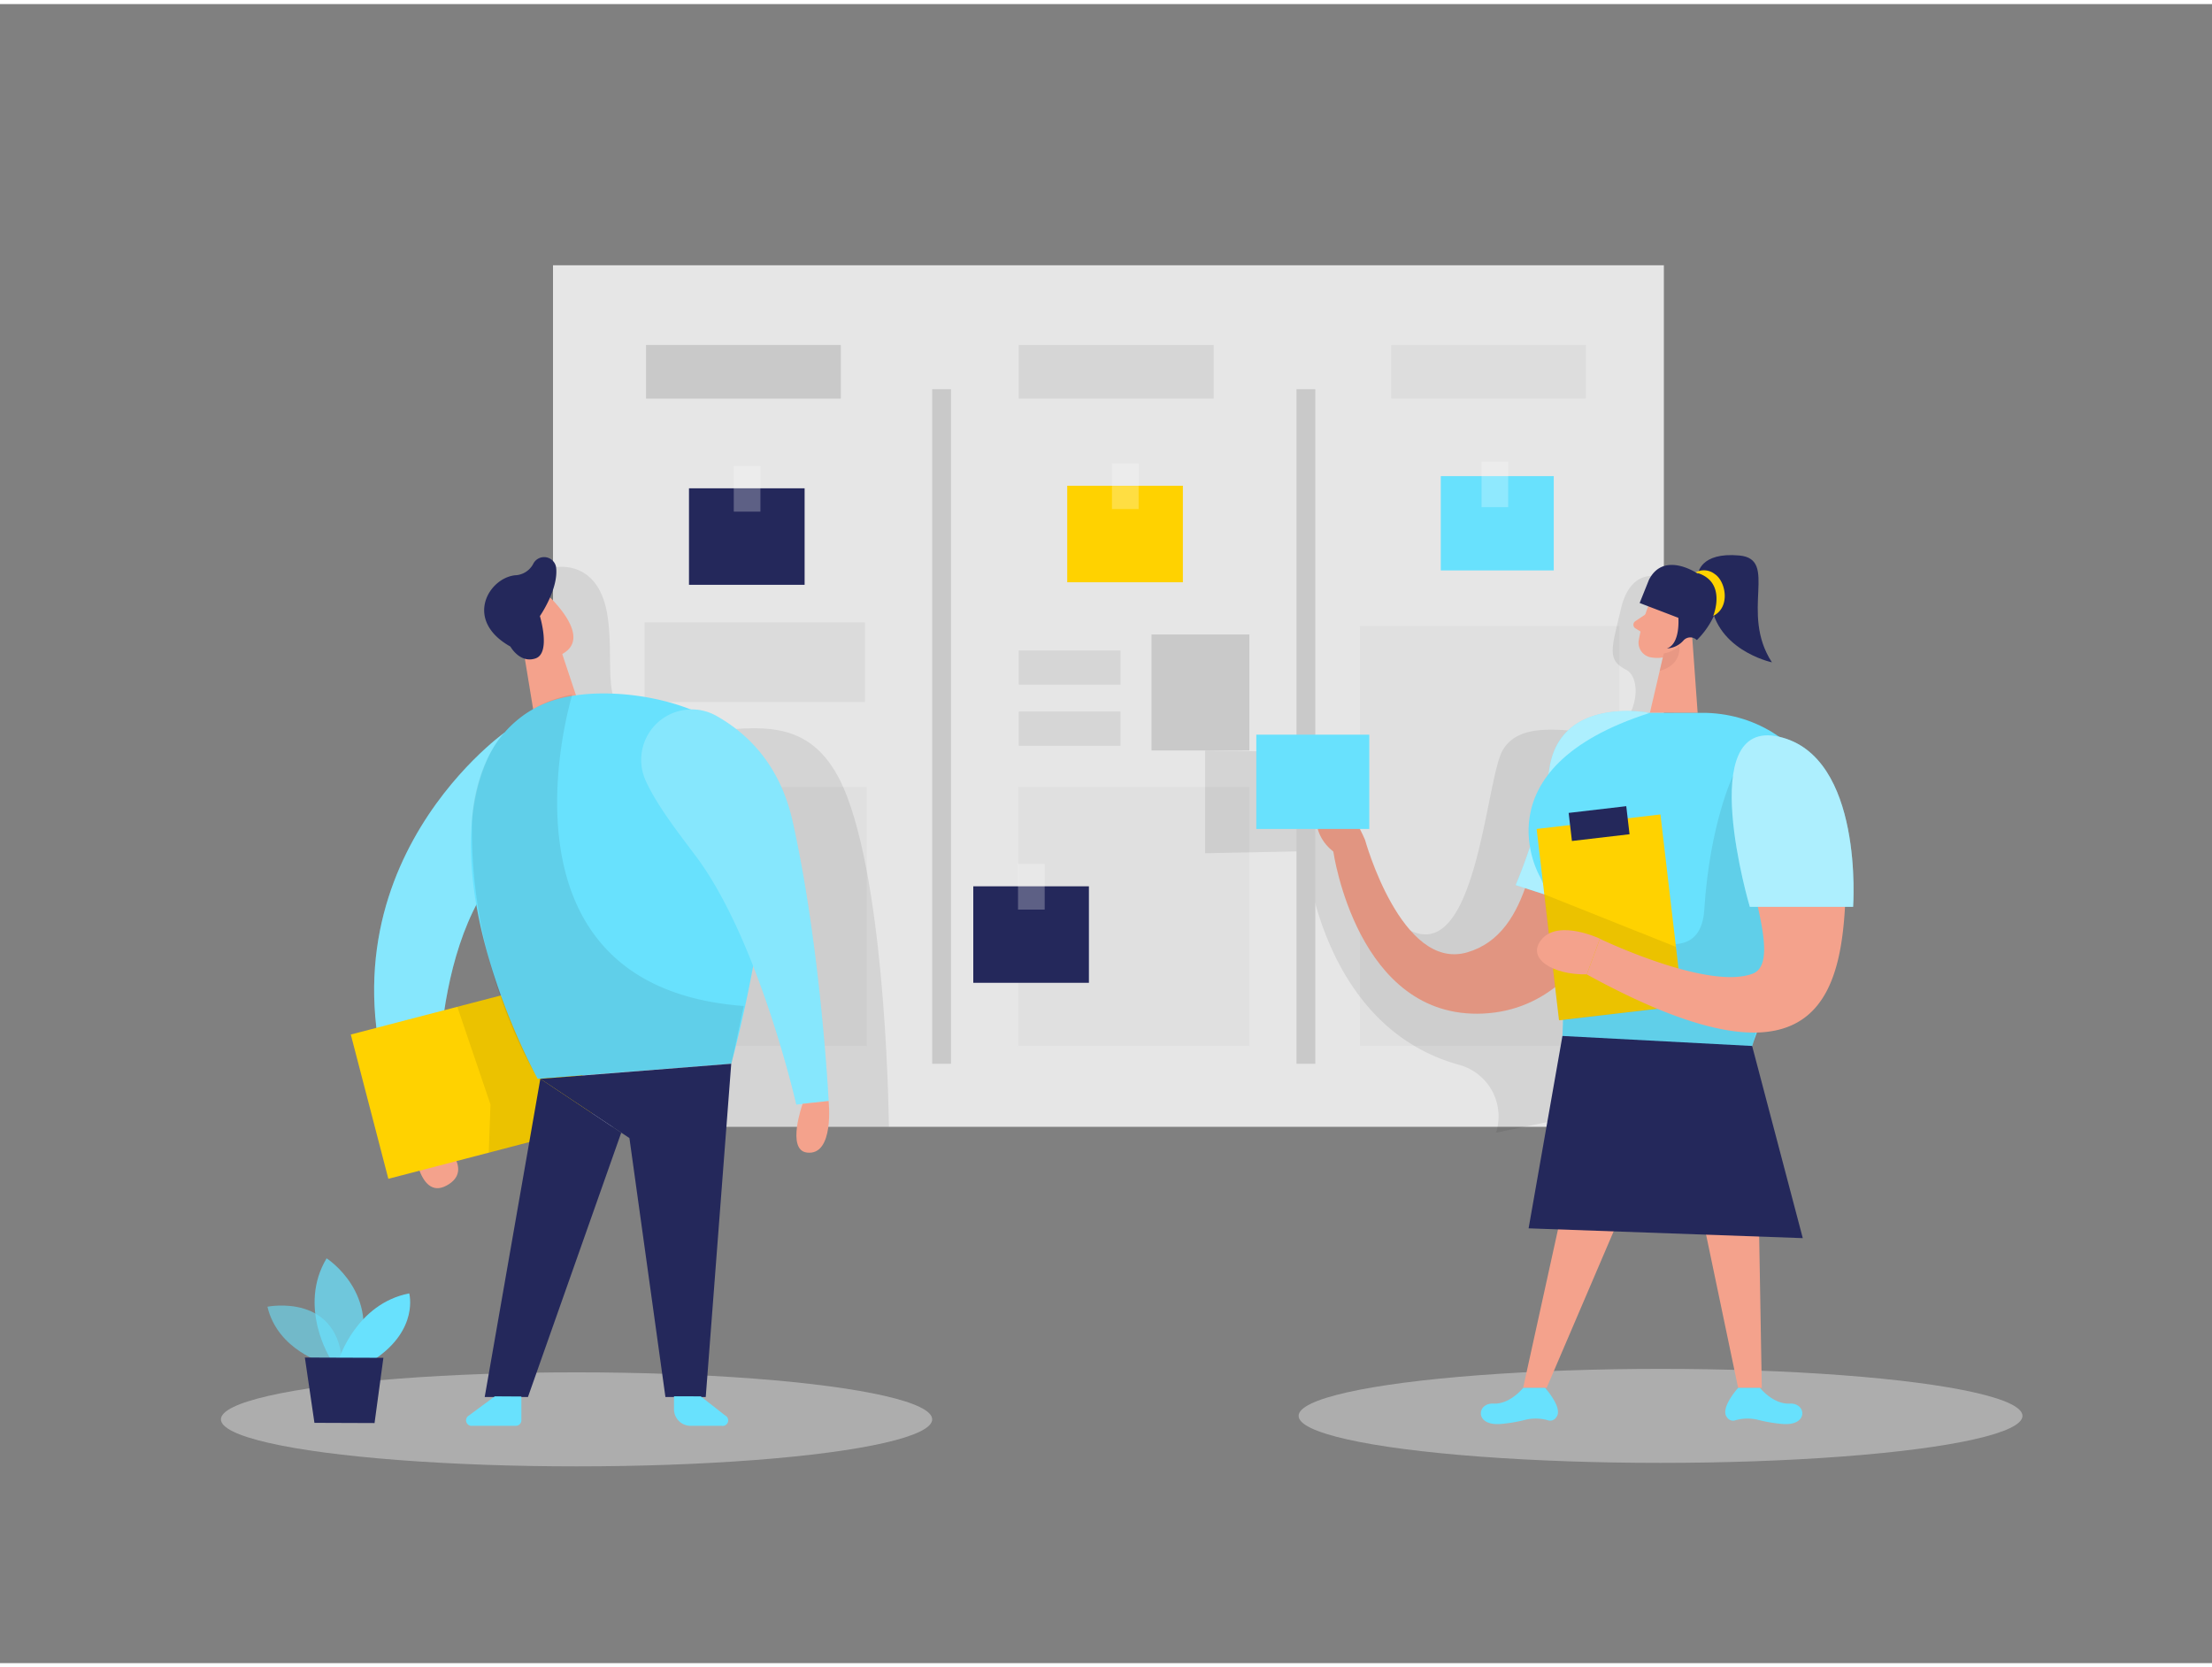 <svg id="Layer_1" data-name="Layer 1" xmlns="http://www.w3.org/2000/svg" viewBox="0 0 400 300" width="406" height="306" class="illustration styles_illustrationTablet__1DWOa"><rect x="0" y="0" width="400" height="300" fill="#808080" stroke="none"/><path d="M74.65,205.26s.77,11.31,6.13,8.37-1.35-8.37-1.35-8.37Z" fill="#f4a28c"></path><rect x="100" y="47.23" width="200.88" height="155.79" fill="#e6e6e6"></rect><rect x="116.57" y="111.8" width="39.83" height="14.41" fill="#c9c9c9" opacity="0.39"></rect><rect x="184.14" y="141.59" width="41.8" height="46.81" fill="#c9c9c9" opacity="0.2"></rect><rect x="114.95" y="141.59" width="41.8" height="46.81" fill="#c9c9c9" opacity="0.2"></rect><rect x="245.91" y="112.45" width="46.92" height="75.95" fill="#c9c9c9" opacity="0.2"></rect><path d="M100.56,101.83s7.83-1.53,9.33,9-2.59,18.71,9.66,20.59,26.56-7,33.71,12.08S160.74,203,160.74,203h-34l-31-79.67Z" opacity="0.08"></path><ellipse cx="104.26" cy="255.92" rx="64.31" ry="8.5" fill="#e6e6e6" opacity="0.45"></ellipse><ellipse cx="300.28" cy="255.29" rx="65.45" ry="8.5" fill="#e6e6e6" opacity="0.45"></ellipse><path d="M58.73,245.8s-8.51-2.33-10.37-10.25c0,0,13.2-2.67,13.57,10.95Z" fill="#68e1fd" opacity="0.58"></path><path d="M59.78,245s-6-9.4-.72-18.2c0,0,10,6.37,5.58,18.22Z" fill="#68e1fd" opacity="0.73"></path><path d="M61.31,245S64.45,235,74,233.14c0,0,1.78,6.45-6.15,11.85Z" fill="#68e1fd"></path><polygon points="55.13 244.74 56.86 256.55 67.73 256.59 69.33 244.79 55.13 244.74" fill="#24285b"></polygon><path d="M91.19,131.77s-38,27-17.43,73.49h5.67s-3-33.73,11.76-49.7S91.19,131.77,91.19,131.77Z" fill="#68e1fd"></path><path d="M91.19,131.77s-38,27-17.43,73.49h5.67s-3-33.73,11.76-49.7S91.19,131.77,91.19,131.77Z" fill="#fff" opacity="0.2"></path><polygon points="101.56 117.19 104.79 126.89 97.11 131.77 94.35 114.96 101.56 117.19" fill="#f4a28c"></polygon><path d="M92.1,109.09a4.75,4.75,0,0,1,7.85-1.31c2.57,2.74,5.67,7.1,2.17,9.47-5.36,3.64-10.28-3.15-10.28-3.15A8.71,8.71,0,0,1,92.1,109.09Z" fill="#f4a28c"></path><path d="M96.7,111.53s-1.75-1.46-2.54.61,2.3,3.08,3.22,2S96.7,111.53,96.7,111.53Z" fill="#f4a28c"></path><rect x="66.22" y="181.02" width="38.68" height="26.96" transform="translate(-46.25 27.83) rotate(-14.59)" fill="#ffd200"></rect><polygon points="82.7 181.32 88.7 198.99 88.38 207.7 97 205.51 100.83 189.81 90.39 179.31 82.7 181.32" opacity="0.08"></polygon><path d="M88.15,136.53a19.62,19.62,0,0,1,12.31-10.75c10.43-3.13,29.63.3,35.49,10.06,8,13.35-3.72,55.78-3.72,55.78l-35,2.72S77.9,159.57,88.15,136.53Z" fill="#68e1fd"></path><polygon points="132.23 191.62 127.62 251.88 120.33 251.88 113.82 205.06 97.71 194.34 132.23 191.62" fill="#24285b"></polygon><polygon points="97.71 194.34 87.65 251.88 95.47 251.88 112.34 204.08 97.71 194.34" fill="#24285b"></polygon><rect x="208.23" y="113.99" width="17.7" height="20.98" fill="#c9c9c9"></rect><path d="M103.49,124.87s-16.39,52.8,31,56.3l-2.21,10.45-35,2.72S84.83,175,85.35,147.71c0,0,.3-13.47,9.78-19.42A21.27,21.27,0,0,1,103.49,124.87Z" opacity="0.08"></path><path d="M89.48,251.76l-4.7,3.47a1,1,0,0,0,.61,1.86h7.89a1,1,0,0,0,1-1v-4.3Z" fill="#68e1fd"></path><path d="M126.71,251.76l4.43,3.46a1,1,0,0,1-.65,1.87h-5.61a3,3,0,0,1-3-3v-2.34Z" fill="#68e1fd"></path><path d="M92.3,116.18s1.71,3.1,4.54,2.14.79-7.65.79-7.65,3.42-4.93,2.93-8.84a2.2,2.2,0,0,0-4.17-.54,3.88,3.88,0,0,1-3.29,2C88.29,103.85,83.87,111.45,92.3,116.18Z" fill="#24285b"></path><path d="M116.8,140.51a9.12,9.12,0,0,1,12.8-11.76c5.72,3.23,11.48,8.95,13.73,19.05,5.11,22.85,6.51,50.55,6.51,50.55L144,199s-6.46-28.47-17.49-44C123.84,151.33,119.07,145.5,116.8,140.51Z" fill="#68e1fd"></path><path d="M116.8,140.51a9.12,9.12,0,0,1,12.8-11.76c5.72,3.23,11.48,8.95,13.73,19.05,5.11,22.85,6.51,50.55,6.51,50.55L144,199s-6.46-28.47-17.49-44C123.84,151.33,119.07,145.5,116.8,140.51Z" fill="#fff" opacity="0.2"></path><path d="M145.14,198.86s-3,8.36.79,8.82c5,.59,3.91-9.33,3.91-9.33Z" fill="#f4a28c"></path><path d="M303.09,197.36s1.83-86-3.59-93.84c0,0-4.7-1.34-6.38,5.83s-2.6,9.22.9,11,1.66,11.64-4.71,11.4-14.47-2.2-17.59,3.2-4.76,40.5-17.78,31.94-12.75-31.6-12.75-31.6L217.93,135v18.55l18.1-.36s2.33,31.56,27.78,38.61a9.66,9.66,0,0,1,6.72,12.28" opacity="0.08"></path><path d="M298.35,128.17s-14.8-2-17.77,10.39-3.39,29.49-15.28,32.92-18.46-20.35-18.46-20.35-2.76-6.67-5.73-7.58-5.1,5.67,0,9.7c0,0,4.29,30.35,27.08,29.29S298.35,150.19,298.35,128.17Z" fill="#f4a28c"></path><path d="M298.35,128.17s-14.8-2-17.77,10.39-3.39,29.49-15.28,32.92-18.46-20.35-18.46-20.35-2.76-6.67-5.73-7.58-5.1,5.67,0,9.7c0,0,4.29,30.35,27.08,29.29S298.35,150.19,298.35,128.17Z" opacity="0.08"></path><path d="M298.35,128.17s-15.88-3.14-18.11,9.7a96.22,96.22,0,0,1-6.16,21.44l12.14,3.93Z" fill="#68e1fd"></path><path d="M298.35,128.17s-15.88-3.14-18.11,9.7a96.22,96.22,0,0,1-6.16,21.44l12.14,3.93Z" fill="#fff" opacity="0.46"></path><path d="M299,106.66a33.46,33.46,0,0,0-2.68,8.5,2.7,2.7,0,0,0,2.41,3,6,6,0,0,0,5.92-2.59l3.13-3.84a4.81,4.81,0,0,0-.2-5.56C305.53,103,300.29,103.64,299,106.66Z" fill="#f4a28c"></path><polygon points="305.87 112.57 306.99 128.17 298.35 128.17 300.94 117.1 305.87 112.57" fill="#f4a28c"></polygon><path d="M297.61,110.32l-1.88,1.26a.77.77,0,0,0,0,1.3l1.59,1Z" fill="#f4a28c"></path><path d="M300.86,117.42a5.84,5.84,0,0,0,2.82-1.35s.56,3.38-3.56,4.52Z" fill="#ce8172" opacity="0.31"></path><path d="M303.47,112.36s.76-1.92,2.16-1.23.33,3.47-1.75,3Z" fill="#f4a28c"></path><polygon points="282.74 217.01 275.43 250.23 279.68 250.23 293.9 217.01 282.74 217.01" fill="#f4a28c"></polygon><polygon points="306.52 212.98 314.31 250.23 318.59 250.23 317.94 212.71 306.52 212.98" fill="#f4a28c"></polygon><path d="M275.43,250.23s-2.36,3-5.38,2.84-3.46,4.12,1.4,3.68a27.09,27.09,0,0,0,4.47-.77,8,8,0,0,1,4.1.14,1.28,1.28,0,0,0,1.38-.55c1.38-1.62-2-5.34-2-5.34Z" fill="#68e1fd"></path><path d="M318.27,250.23s2.36,3,5.38,2.84,3.46,4.12-1.39,3.68a27.43,27.43,0,0,1-4.48-.77,8,8,0,0,0-4.09.14,1.28,1.28,0,0,1-1.38-.55c-1.38-1.62,2-5.34,2-5.34Z" fill="#68e1fd"></path><path d="M298.35,128.17H307s.59,0,1.61,0c18.85.6,29.8,21.54,19.79,37.52-5.57,8.89-12.21,20.87-12.66,28L282.14,192s2.55-21.79-3.68-34.24C278.46,157.78,267,138.18,298.35,128.17Z" fill="#68e1fd"></path><path d="M313.36,139.58s-4.18,8.64-5.17,24.17-24.57-2.81-24.57-2.81l-1.08,25.65,34.3,1.81,2.85-10.4S328.69,161.91,313.36,139.58Z" opacity="0.08"></path><rect x="279.8" y="147.75" width="22.54" height="34.83" transform="translate(599.4 295.33) rotate(173.32)" fill="#ffd200"></rect><rect x="283.91" y="145.66" width="10.49" height="5.11" transform="translate(593.6 261.76) rotate(173.32)" fill="#24285b"></rect><polygon points="282.54 186.59 316.84 188.4 326 223.15 276.42 221.38 282.54 186.59" fill="#24285b"></polygon><polygon points="279.24 160.98 303.05 170.48 304.3 181.16 281.91 183.78 279.24 160.98" opacity="0.08"></polygon><path d="M313.64,141.24a7.31,7.31,0,0,1,12.95-4.93,31.35,31.35,0,0,1,7.24,20.87c-.28,20.33-3,42.34-46.88,18.29l2.36-6.45s19.47,9.36,27.6,6.32C322.89,173.11,314.26,155.2,313.64,141.24Z" fill="#f4a28c"></path><path d="M289.31,169s-7.31-3.47-10.42,0,1.84,6.59,8.06,6.45Z" fill="#f4a28c"></path><path d="M298.19,104.09l-1.69,4.21,7,2.68s.4,4.69-2.07,5.54a4.27,4.27,0,0,0,3-1.45,1.67,1.67,0,0,1,2.33-.14l.09.07a14.94,14.94,0,0,0,4.05-7.17c.8-4.14-3.81-4.78-3.81-4.78S300.93,98.75,298.19,104.09Z" fill="#24285b"></path><path d="M307.06,103.05s.31-4,7.47-3.34,0,10.31,5.89,19.32c0,0-10.82-2.29-11.14-12Z" fill="#24285b"></path><path d="M306.61,102.77a3.17,3.17,0,0,1,3.46.29c2,1.29,2.92,6-.27,7.58C309.8,110.64,312.45,104.3,306.61,102.77Z" fill="#ffd200"></path><path d="M316.42,163.24H335.1s2-27.27-13.41-30.76S316.42,163.24,316.42,163.24Z" fill="#68e1fd"></path><rect x="234.45" y="69.64" width="3.4" height="121.98" fill="#c9c9c9"></rect><path d="M316.42,163.24H335.1s2-27.27-13.41-30.76S316.42,163.24,316.42,163.24Z" fill="#fff" opacity="0.46"></path><rect x="227.18" y="132.11" width="20.43" height="17.05" transform="translate(474.79 281.27) rotate(-180)" fill="#68e1fd"></rect><rect x="260.54" y="85.36" width="20.43" height="17.05" transform="translate(541.51 187.77) rotate(-180)" fill="#68e1fd"></rect><rect x="124.59" y="87.56" width="20.91" height="17.45" transform="translate(270.09 192.57) rotate(-180)" fill="#24285b"></rect><rect x="132.69" y="83.53" width="4.82" height="8.25" fill="#fff" opacity="0.26"></rect><rect x="175.99" y="159.53" width="20.91" height="17.45" transform="translate(372.9 336.51) rotate(-180)" fill="#24285b"></rect><rect x="184.09" y="155.49" width="4.82" height="8.25" fill="#fff" opacity="0.26"></rect><rect x="192.98" y="87.1" width="20.91" height="17.45" transform="translate(406.88 191.65) rotate(-180)" fill="#ffd200"></rect><rect x="201.08" y="83.06" width="4.82" height="8.25" fill="#fff" opacity="0.26"></rect><rect x="267.91" y="82.72" width="4.82" height="8.25" fill="#fff" opacity="0.26"></rect><rect x="168.57" y="69.64" width="3.4" height="121.98" fill="#c9c9c9"></rect><rect x="116.82" y="61.64" width="35.23" height="9.7" fill="#c9c9c9"></rect><rect x="184.23" y="61.64" width="35.23" height="9.7" fill="#c9c9c9" opacity="0.58"></rect><rect x="251.56" y="61.64" width="35.23" height="9.7" fill="#c9c9c9" opacity="0.3"></rect><rect x="184.23" y="116.88" width="18.39" height="6.19" fill="#c9c9c9" opacity="0.58"></rect><rect x="184.23" y="127.93" width="18.39" height="6.19" fill="#c9c9c9" opacity="0.58"></rect></svg>